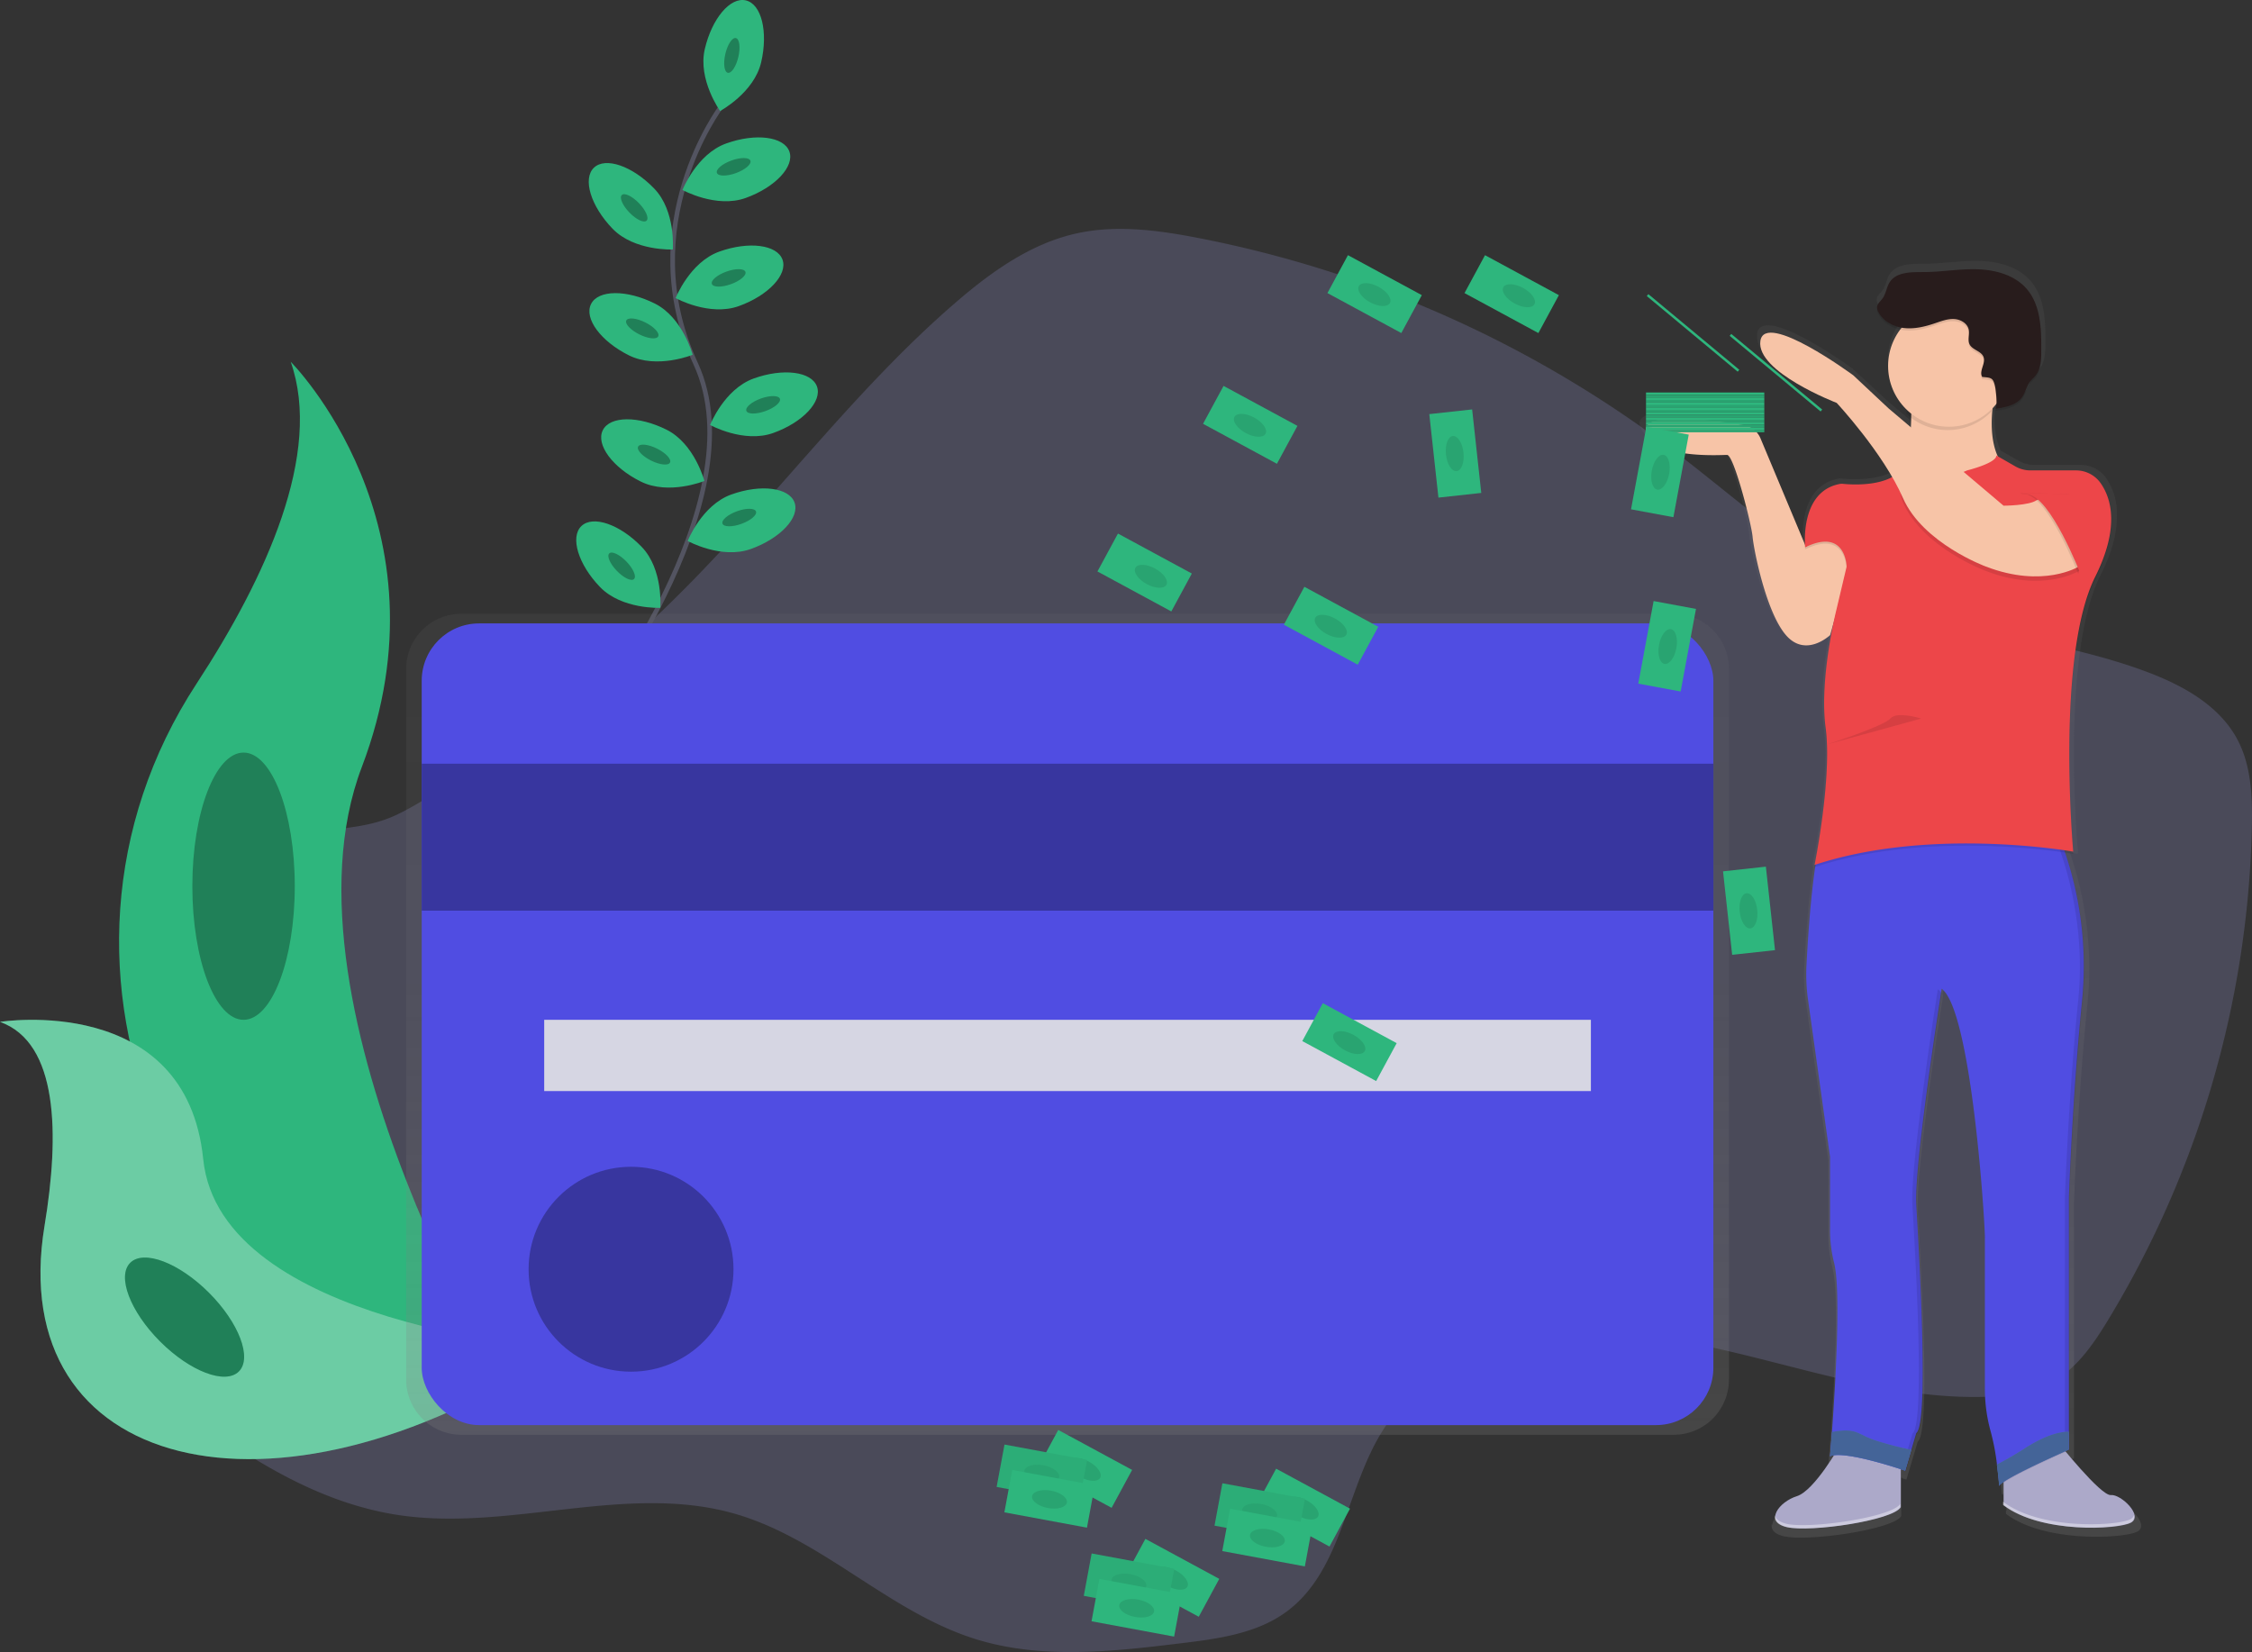 <svg data-name="Layer 1" xmlns="http://www.w3.org/2000/svg" xmlns:xlink="http://www.w3.org/1999/xlink" viewBox="0 0 974 714.52">
  <rect x="0" y="0" width="974" height="714.52" fill="#333333" stroke="none"/>
  <defs>
    <linearGradient id="a" x1="574.72" y1="713.31" x2="574.72" y2="358.2" gradientUnits="userSpaceOnUse">
      <stop offset="0" stop-color="gray" stop-opacity=".25"/>
      <stop offset=".54" stop-color="gray" stop-opacity=".12"/>
      <stop offset="1" stop-color="gray" stop-opacity=".1"/>
    </linearGradient>
    <linearGradient id="b" x1="2975.38" y1="757.78" x2="2975.38" y2="205.6" gradientTransform="matrix(-1 0 0 1 3906 0)" xlink:href="#a"/>
  </defs>
  <path d="M128.9 362c-12.81 3.87-24.8 13.24-28 26.24-3.66 14.94 4.78 30 6 45.34 3.94 50.26-67.56 85.72-57.36 135.09 4.05 19.63 20.42 34.07 36.55 46 25.84 19.05 54.51 35.88 86.26 40.63 48.19 7.22 98.54-14 145.38-.59 37.78 10.82 66.69 42.53 104.21 54.23 28.56 8.91 59.33 5.4 89 1.79 16-1.94 32.76-4.18 45.67-13.78 24-17.87 25.51-53.16 41.58-78.45 24.82-39 79.24-46.66 124.87-39.08s89.94 26.24 136.17 24.72c9.88-.33 20-1.67 28.62-6.52 10.48-5.89 17.56-16.27 23.82-26.54a429.45 429.45 0 0062.27-213.39c.27-12.95-.19-26.46-6.28-37.89-7.7-14.46-23.09-23.11-38.41-28.93-36.79-14-77.43-16.29-113.48-32.08-34.77-15.23-62.93-41.94-93.21-64.83a496.49 496.49 0 00-204.49-91.07c-17.39-3.36-35.44-5.76-52.72-1.88-19.91 4.47-37.07 16.88-52.5 30.24-41.05 35.54-73.95 79.39-111.78 118.34a636.39 636.39 0 01-84.92 73.23c-14 10.09-28.88 22.07-44.48 29.53-14.28 6.82-27.67 5.1-42.77 9.65z" fill="#A7A6F0" opacity=".2"/>
  <path d="M311.88 46.14s-38.65 51.33-11 111.16-48.19 155.96-48.19 155.96" fill="none" stroke="#535461" stroke-miterlimit="10" stroke-width="2"/>
  <path d="M329.21 26.93c-3.07 13.21-17.76 21.08-17.76 21.08s-9.7-13.55-6.63-26.76 11-22.65 17.76-21.08 9.7 13.55 6.63 26.76z" fill="#2EB67D"/>
  <ellipse cx="429.54" cy="116.72" rx="7.71" ry="2.89" transform="rotate(-76.9 314.63 141.512)" fill="#2EB67D"/>
  <ellipse cx="429.54" cy="116.72" rx="7.71" ry="2.89" transform="rotate(-76.9 314.63 141.512)" opacity=".3"/>
  <path d="M322.53 85.62c-12.76 4.6-27.35-3.46-27.35-3.46s6.1-15.51 18.87-20.1 25-3 27.35 3.46-6.11 15.5-18.87 20.1z" fill="#2EB67D"/>
  <ellipse cx="431.13" cy="166.12" rx="7.71" ry="2.89" transform="rotate(-20 107.753 441.898)" fill="#2EB67D"/>
  <ellipse cx="431.13" cy="166.12" rx="7.71" ry="2.89" transform="rotate(-20 107.753 441.898)" opacity=".3"/>
  <path d="M319.56 132.39c-12.76 4.6-27.35-3.46-27.35-3.46s6.1-15.51 18.87-20.1 25-3 27.35 3.46-6.11 15.51-18.87 20.1z" fill="#2EB67D"/>
  <ellipse cx="428.15" cy="212.9" rx="7.71" ry="2.89" transform="rotate(-19.8 106.054 490.29)" fill="#2EB67D"/>
  <ellipse cx="428.15" cy="212.9" rx="7.71" ry="2.89" transform="rotate(-19.8 106.054 490.29)" opacity=".3"/>
  <path d="M334.47 187.26c-12.76 4.6-27.35-3.46-27.35-3.46s6.1-15.51 18.87-20.1 25-3 27.35 3.46-6.11 15.53-18.87 20.1z" fill="#2EB67D"/>
  <ellipse cx="443.06" cy="267.79" rx="7.71" ry="2.89" transform="rotate(-19.8 120.977 545.177)" fill="#2EB67D"/>
  <ellipse cx="443.06" cy="267.79" rx="7.71" ry="2.89" transform="rotate(-19.8 120.977 545.177)" opacity=".3"/>
  <path d="M324.77 237.44c-12.76 4.6-27.35-3.46-27.35-3.46s6.1-15.51 18.87-20.1 25-3 27.35 3.46-6.1 15.51-18.87 20.1z" fill="#2EB67D"/>
  <ellipse cx="433.37" cy="317.95" rx="7.71" ry="2.89" transform="rotate(-20 109.708 593.154)" fill="#2EB67D"/>
  <ellipse cx="433.37" cy="317.95" rx="7.71" ry="2.89" transform="rotate(-20 109.708 593.154)" opacity=".3"/>
  <path d="M264.92 98.91c9.42 9.76 26.07 9 26.07 9s1.37-16.61-8.05-26.37-21.09-13.78-26.07-9-1.37 16.61 8.05 26.37z" fill="#2EB67D"/>
  <ellipse cx="387.28" cy="182.62" rx="2.89" ry="7.71" transform="rotate(-43.99 216.01 276.127)" fill="#2EB67D"/>
  <ellipse cx="387.28" cy="182.62" rx="2.89" ry="7.71" transform="rotate(-43.99 216.01 276.127)" opacity=".3"/>
  <path d="M259.51 253.9c9.42 9.76 26.07 9 26.07 9s1.37-16.61-8.05-26.37-21.09-13.78-26.07-9-1.37 16.61 8.05 26.37z" fill="#2EB67D"/>
  <ellipse cx="381.86" cy="337.61" rx="2.89" ry="7.71" transform="rotate(-43.99 210.604 431.128)" fill="#2EB67D"/>
  <ellipse cx="381.86" cy="337.61" rx="2.89" ry="7.71" transform="rotate(-43.99 210.604 431.128)" opacity=".3"/>
  <path d="M272 153.69c12.14 6.06 27.57-.24 27.57-.24s-4.25-16.11-16.38-22.17-24.48-6-27.57.24 4.24 16.11 16.38 22.17z" fill="#2EB67D"/>
  <ellipse cx="390.8" cy="234.8" rx="2.89" ry="7.71" transform="rotate(-63.48 259.318 279.767)" fill="#2EB67D"/>
  <ellipse cx="390.8" cy="234.8" rx="2.89" ry="7.71" transform="rotate(-63.48 259.318 279.767)" opacity=".3"/>
  <path d="M277.09 208.26c12.14 6.06 27.57-.24 27.57-.24s-4.25-16.11-16.38-22.17-24.48-6-27.57.24 4.29 16.17 16.38 22.17z" fill="#2EB67D"/>
  <ellipse cx="395.9" cy="289.38" rx="2.89" ry="7.71" transform="rotate(-63.48 264.412 334.35)" fill="#2EB67D"/>
  <ellipse cx="395.9" cy="289.38" rx="2.89" ry="7.71" transform="rotate(-63.48 264.412 334.35)" opacity=".3"/>
  <path d="M125.73 156.47s70.59 70.59 30.74 175.34 68.31 278.94 68.31 278.94-1.16-.17-3.31-.55c-145-25.59-217-191.41-136.4-314.59 29.93-45.8 54.58-99.52 40.66-139.14z" fill="#2EB67D"/>
  <path d="M0 441.98s80.55-12.83 87.89 59.36 154.89 82.2 154.89 82.2-1 .66-2.77 1.84c-121.83 80-238.29 50.94-220.74-55.25 6.54-39.49 6-79.14-19.27-88.15z" fill="#2EB67D"/>
  <path d="M0 441.98s80.55-12.83 87.89 59.36 154.89 82.2 154.89 82.2-1 .66-2.77 1.84c-121.83 80-238.29 50.94-220.74-55.25 6.54-39.49 6-79.14-19.27-88.15z" fill="#fff" opacity=".3"/>
  <ellipse cx="105.34" cy="383.3" rx="22.15" ry="57.79" fill="#2EB67D"/>
  <ellipse cx="105.34" cy="383.3" rx="22.15" ry="57.79" opacity=".3"/>
  <ellipse cx="192.81" cy="662.42" rx="14.93" ry="33.23" transform="rotate(-45 24.373 752.444)" fill="#2EB67D"/>
  <ellipse cx="192.81" cy="662.42" rx="14.93" ry="33.23" transform="rotate(-45 24.373 752.444)" opacity=".3"/>
  <path d="M836.89 358.2H312.55a23.89 23.89 0 00-23.89 23.89v307.33a23.89 23.89 0 0023.89 23.89h524.34a23.89 23.89 0 0023.89-23.89V382.09a23.89 23.89 0 00-23.89-23.89z" transform="translate(-113 -92.74)" fill="url(#a)"/>
  <rect x="182.39" y="269.64" width="558.65" height="346.75" rx="24.81" ry="24.81" fill="#504de2"/>
  <path fill="#504de2" d="M182.39 330.32h558.65v63.57H182.39z"/>
  <path opacity=".3" d="M182.39 330.32h558.65v63.57H182.39z"/>
  <path fill="#d6d6e3" d="M235.37 441.09h452.7v30.82h-452.7z"/>
  <circle cx="272.93" cy="548.97" r="44.31" fill="#504de2"/>
  <circle cx="272.93" cy="548.97" r="44.31" opacity=".3"/>
  <path d="M822.28 276.88a9.7 9.7 0 004.27 5.4c9.19 6.07 29.17 4.78 31.57 4.78.51 0 1.18.91 1.92 2.44 3.53 7.28 9 28.62 9.37 33.42.49 5.81 5.89 33 14.73 43.13.27.31.54.6.8.87 8.67 8.71 18.84-.87 18.84-.87l1.46-5.07c-.41 2-.87 4.33-1.33 6.94-.23 1.31-.46 2.7-.68 4.13a158.29 158.29 0 00-2.07 24.37 88.41 88.41 0 00.38 8.88c.08.82.17 1.63.28 2.42a84.78 84.78 0 01.66 10.84c-.08 21.52-5.57 48.29-5.57 48.29l.21-.07c-.13.67-.21 1-.21 1l.32-.1q-.23 1.49-.44 3.05c-1.86 13.5-2.93 30.3-3.44 40a80.1 80.1 0 00.68 15.32l9.76 68.71v32a56.5 56.5 0 001.76 14.38c3.18 12.09.56 54.29-.91 74.31-.41 5.46-.73 9.28-.82 10.38v.33l.28-.11v.35a5.65 5.65 0 011.3-.38c-3.87 6-10.88 15.92-16.27 17.59A17.07 17.07 0 00881 749l-.14.19-.2.28a6 6 0 00-1.17 3.06 3.38 3.38 0 01-.18-.59c-.41 2.23.93 4.27 5.14 5.26a34.6 34.6 0 007.45.6c14.6 0 40.51-4.49 43.37-9.32v-16.66l.47.15v.15l1.79.59 4.91-16.48c5.89-4.36 1-82.39 0-100.32-.9-16.34 9.21-81.34 11-92.79l-.24-.29.27-1.67a7.11 7.11 0 011 .88 13.07 13.07 0 011.53 2.26 30.22 30.22 0 012.17 4.48c9.88 24.64 14.33 95.1 14.33 101.42v66.26a69 69 0 002.7 19.33 82.91 82.91 0 012.1 10.06c.21 1.33.39 2.65.56 3.91s.34 2.7.47 3.88c0 .31.07.61.1.89s0 .27 0 .41c.27 2.61.41 4.32.41 4.32a1 1 0 01.2-.39l.05.63a1.35 1.35 0 01.39-.62 9.47 9.47 0 011.32-1.08v8.42l-.24-.18v1.45c10.18 7.68 26.75 10 39.47 9.91 8.25 0 14.93-1 17.25-2.16 3.32-1.63 1.5-5.43-1.52-8.34-2.34-2.26-5.39-4-7.32-3.78-3.22.35-14.23-12.12-20-18.95l.65-.29.92-.4V613s1.48-43.62 5.89-86.76a153.48 153.48 0 00-7.55-64.36l-.14-.41 1.34.21c1.42.22 2.18.35 2.18.35s0-.34-.09-1h.09s-1.72-18.71-1.74-42.21c0-26.64 2.25-59.12 11.56-77.5 5.36-10.58 7.15-19 7-25.64a26.82 26.82 0 00-4.79-16.4 13 13 0 00-5.51-4.36l-.19-.11h-.1a13.7 13.7 0 00-5.06-1h-20.11a13.43 13.43 0 01-6.64-1.75l-7.87-4.46c-2.62-5.73-3-12.83-2.44-19.49 0-.53.1-1.06.15-1.58l.57-.6c.44-.47.85-1 1.25-1.45a11.15 11.15 0 01-.09 1.18c-.1.63-.27 1-.54 1.08 4.3-.56 9.1-1.41 11.74-4.73.11-.13.21-.27.31-.41a21.43 21.43 0 001.93-4 11.62 11.62 0 011.47-2.68c.66-.86 1.52-1.56 2.23-2.38l.12-.14c2.53-3 2.67-7.3 2.7-11.22.05-9.52-.23-20-6.6-27.14-5.29-5.94-13.73-8.19-21.74-8.45s-16 1.18-24 1.22c-5.44 0-12-.09-15 4.41-1.47 2.21-1.65 5.1-3.25 7.22-.92 1.22-2.33 2.27-2.41 3.79a3.89 3.89 0 00.52 2v.07c1.94 3.82 6.06 6.2 10.36 6.95a25.81 25.81 0 00-2 2.76 26.28 26.28 0 00-4 14c0 .58 0 1.15.06 1.72a26.43 26.43 0 008.38 17.61c-.08.56-.16 1.12-.25 1.67l.18.16q.85.77 1.77 1.46l.22.17v1c0 .58 0 1.17-.06 1.74s0 .92-.06 1.38l-.13-.11-9.77-8.16-15.71-14.54s-39.28-28.59-41.25-15a9.79 9.79 0 001.87 6.78c7.21 11 32 20.36 32 20.36s14.78 15.63 24.67 32.48c-.35.19-.7.37-1.07.54-8.8 4.09-21.64 2.36-21.64 2.36-14.83 2.31-16.17 18.56-16.09 25.13V326.12L873 279.91l-.06-.14a9.73 9.73 0 00-7.36-5.78c-13.16-2.21-46.05-6.82-43.3 2.89zm82.39 449a8.57 8.57 0 01.87-.16l-.09.14z" transform="translate(-113 -92.74)" fill="url(#b)"/>
  <path d="M890 623.69s18.64 23.43 22.95 22.95 14.34 9.08 8.61 12-38.72 4.78-55-7.65v-18.73zM795.81 625.12s-11 19.6-18.64 22-14.34 11-4.3 13.39 45.9-2.87 49.24-8.61v-25.35z" fill="#aca9c9"/>
  <path d="M782 432.57l9.5 67.78v31.51a56.48 56.48 0 001.72 14.18c3.1 11.93.55 53.55-.89 73.3-.47 6.44-.83 10.56-.83 10.56 6.21-2.87 32.51 6.21 32.51 6.21l2.66-9.05 2.12-7.2c5.74-4.3 1-81.27 0-99-.65-12.11 4.75-51.37 8.21-74.9 1-6.65 1.81-12 2.3-15.22.31-2 .48-3.11.48-3.11a10.47 10.47 0 012.58 3.11 29.93 29.93 0 012.11 4.42c9.62 24.31 14 93.81 14 100v65.36a68.92 68.92 0 002.63 19.07 100 100 0 012.59 13.77c.68 5.19 1 9.37 1 9.37.48-2.87 30.12-15.78 30.12-15.78v-109s1.43-43 5.74-85.58a152.68 152.68 0 00-5.5-57.58c-1.19-4.07-2.38-7.52-3.41-10.25-1.75-4.65-3-7.22-3-7.22H791c-1.64.31-3 3.61-4.23 8.62-.8 3.36-1.5 7.48-2.11 12-1.81 13.31-2.85 29.88-3.35 39.46a79.86 79.86 0 00.69 15.17z" fill="#504de2"/>
  <g opacity=".1">
    <path d="M893.09 627.26v-109s1.43-43 5.74-85.58-12-75.06-12-75.06h1.91s16.25 32.51 12 75.06-5.74 85.58-5.74 85.58v109s-29.64 12.91-30.12 15.78c0 0 0-.64-.15-1.74 6.46-4.49 28.36-14.04 28.36-14.04zM794.37 629.6a7.42 7.42 0 00-2.63.54v-.48a17.06 17.06 0 012.63-.06zM827.12 620.1c5.74-4.3 1-81.27 0-99s11-93.22 11-93.22a8.34 8.34 0 011.65 1.7c-1.76 11.28-11.6 75.41-10.73 91.52 1 17.69 5.74 94.66 0 99l-4.78 16.25-1.74-.58z"/>
  </g>
  <path d="M801.54 239.31l-10 35.38s-10.52 10-19.12 0-13.9-36.81-14.42-42.55-8.13-35.38-11-35.38-31.55 1.91-34.9-10c-2.68-9.58 29.34-5 42.16-2.85a9.5 9.5 0 017.17 5.7l19.66 46.95s10.41-12.07 20.45 2.75zM866.08 157.08s-12.43 34.9 3.35 47.33S813 220.19 813 220.19l9.8-9.32s6.93-27.49 2.15-50.44z" fill="#f7c4a7"/>
  <path d="M850.78 204.41s12.67-3.11 12.67-6.45l11.23 6.45h28.21s20.56 11.47 3.35 45.9-9.56 119-9.56 119-61.19-11-111.87 5.74c0 0 7.65-37.77 4.78-59.28s4.78-51.63 4.78-51.63l4.3-18.17s-.24-17-17.93-8.37c0 0-2.63-24.62 15.54-27.49 0 0 21 2.87 27.25-7.65 0 .04 13.87 8.17 27.25 1.95z" opacity=".1"/>
  <path d="M850.78 203.46s12.67-3.11 12.67-6.45l8.23 4.73a13 13 0 006.46 1.72h19.73a13 13 0 0110.57 5.38c4.53 6.37 8.59 18.93-2.2 40.52-17.21 34.42-9.56 119-9.56 119s-61.19-11-111.87 5.74c0 0 7.65-37.77 4.78-59.28s4.78-51.56 4.78-51.56l4.3-18.17s-.24-17-17.93-8.37c0 0-2.56-23.94 14.79-27.36a4.9 4.9 0 011.47-.1c3.71.39 21 1.64 26.54-7.73-.01.01 13.86 8.14 27.24 1.93z" fill="#ED4649"/>
  <path d="M899.07 246.96s-15.3 9.56-40.16 0c0 0-27.25-10-35.86-29.64s43.5 3.35 43.5 3.35 11 0 14.34-2.39 26.78 18.16 18.18 28.68z" opacity=".1"/>
  <path d="M899.07 245.05s-15.3 9.56-40.16 0c0 0-27.25-10-35.86-29.64s-28.68-41.15-28.68-41.15-34.9-13.39-33-26.77 40.16 14.82 40.16 14.82l15.3 14.34 49.72 42.07s11 0 14.34-2.39 26.78 18.2 18.18 28.72z" fill="#f7c4a7"/>
  <path d="M824.49 161.86l41.11-3.35a94.37 94.37 0 00-4.29 19.47 26.27 26.27 0 01-36.8 1 46.73 46.73 0 00-.02-17.12z" opacity=".1"/>
  <circle cx="842.9" cy="158.28" r="26.29" fill="#f7c4a7"/>
  <path d="M857.33 163.99c-1.54-2.54 1.59-5.85.56-8.63-.95-2.56-4.73-3-6-5.39-1-1.93 0-4.3-.4-6.43-.57-2.75-3.53-4.46-6.34-4.6s-5.52.91-8.19 1.81c-4.35 1.47-8.93 2.6-13.49 2.08s-9.11-3-11.14-7.07a4 4 0 01-.51-1.94c.08-1.5 1.46-2.53 2.35-3.73 1.56-2.09 1.74-4.94 3.16-7.12 2.9-4.44 9.27-4.33 14.57-4.35 7.8 0 15.56-1.46 23.36-1.2s16 2.47 21.17 8.33c6.2 7.05 6.48 17.37 6.43 26.77 0 3.87-.16 8.08-2.63 11.07-.72.87-1.6 1.59-2.29 2.48-1.5 2-1.9 4.56-3.31 6.59-2.5 3.61-7.38 4.49-11.73 5.07 1.28-.17.22-8.74 0-9.53-.84-3.94-1.75-3.86-5.57-4.21z" opacity=".1"/>
  <path d="M857.33 163.04c-1.54-2.54 1.59-5.85.56-8.63-.95-2.56-4.73-3-6-5.39-1-1.93 0-4.3-.4-6.43-.57-2.75-3.53-4.46-6.34-4.6s-5.52.91-8.19 1.81c-4.35 1.47-8.93 2.6-13.49 2.08s-9.11-3-11.14-7.07a4 4 0 01-.51-1.94c.08-1.5 1.46-2.53 2.35-3.73 1.56-2.09 1.74-4.94 3.16-7.12 2.9-4.44 9.27-4.33 14.57-4.35 7.8 0 15.56-1.46 23.36-1.2s16 2.47 21.17 8.33c6.2 7.05 6.48 17.37 6.43 26.77 0 3.87-.16 8.08-2.63 11.07-.72.87-1.6 1.59-2.29 2.48-1.5 2-1.9 4.56-3.31 6.59-2.5 3.61-7.38 4.49-11.73 5.07 1.28-.17.22-8.74 0-9.53-.84-3.99-1.75-3.87-5.57-4.21z" fill="#281c1c"/>
  <path d="M898.83 248.16s-12.91-33.47-22.95-34.42 19.12 0 19.12 0l9.56 17.21z" opacity=".1"/>
  <path d="M899.79 248.16s-12.91-33.47-22.95-34.42 19.12 0 19.12 0l9.56 17.21z" fill="#ED4649"/>
  <path d="M863.65 633.44c.68 5.19 1 9.37 1 9.37.48-2.87 30.12-15.78 30.12-15.78v-7.77a13.18 13.18 0 00-2.26.11c-5.75.77-11.08 3.56-16 6.54a145.93 145.93 0 01-12.86 7.53z" fill="#618fd8"/>
  <path d="M863.65 633.44c.68 5.19 1 9.37 1 9.37.48-2.87 30.12-15.78 30.12-15.78v-7.77a13.18 13.18 0 00-2.26.11c-5.75.77-11.08 3.56-16 6.54a145.93 145.93 0 01-12.86 7.53z" opacity=".3"/>
  <path d="M791.5 629.9c6.21-2.87 32.51 6.21 32.51 6.21l2.66-9.05c-4.59-.93-9.15-2.09-13.63-3.47a45.34 45.34 0 01-6.12-2.26 41 41 0 00-4.08-1.9c-3.43-1.18-7-.68-10.52-.09-.46 6.44-.82 10.56-.82 10.56z" fill="#618fd8"/>
  <path d="M791.5 629.9c6.21-2.87 32.51 6.21 32.51 6.21l2.66-9.05c-4.59-.93-9.15-2.09-13.63-3.47a45.34 45.34 0 01-6.12-2.26 41 41 0 00-4.08-1.9c-3.43-1.18-7-.68-10.52-.09-.46 6.44-.82 10.56-.82 10.56z" opacity=".3"/>
  <path d="M921.3 657.15a2.86 2.86 0 001.64-1.9 2.81 2.81 0 01-1.64 3.33c-5.74 2.87-38.72 4.78-55-7.65v-1.43c16.28 12.43 49.26 10.52 55 7.65zM772.62 659.06c10 2.39 45.9-2.87 49.24-8.61v1.43c-3.35 5.74-39.2 11-49.24 8.61-4.1-1-5.41-3-5-5.19.32 1.62 1.82 2.96 5 3.76z" fill="#fff" opacity=".4"/>
  <path d="M830.94 310.79s-10.52-3.35-13.39 0-27.4 11.2-27.4 11.2" opacity=".1"/>
  <path fill="#2EB67D" d="M763.06 179.43h-51.15v-1.08h51.15z"/>
  <path fill="#2EB67D" d="M763.06 180.51h-51.15v-1.08h51.15z"/>
  <path opacity=".1" d="M763.06 180.51h-51.15v-1.08h51.15z"/>
  <path fill="#2EB67D" d="M763.06 181.59h-51.15v-1.08h51.15z"/>
  <path fill="#2EB67D" d="M763.06 182.66h-51.15v-1.08h51.15z"/>
  <path opacity=".1" d="M763.06 182.66h-51.15v-1.08h51.15z"/>
  <path fill="#2EB67D" d="M763.06 183.74h-51.15v-1.08h51.15z"/>
  <path fill="#2EB67D" d="M763.06 184.81h-51.15v-1.08h51.15z"/>
  <path opacity=".1" d="M763.06 184.81h-51.15v-1.08h51.15z"/>
  <path fill="#2EB67D" d="M763.06 185.89h-51.15v-1.08h51.15z"/>
  <path fill="#2EB67D" d="M763.06 186.96h-51.15v-1.08h51.15z"/>
  <path opacity=".1" d="M763.06 186.96h-51.15v-1.08h51.15z"/>
  <path fill="#2EB67D" d="M763.06 170.83h-51.15v-1.08h51.15zM787.416 177.968l-39.326-32.707.691-.83 39.326 32.707zM751.562 160.76l-39.326-32.707.691-.83 39.326 32.707z"/>
  <path fill="#2EB67D" d="M763.06 171.9h-51.15v-1.08h51.15z"/>
  <path opacity=".1" d="M763.06 171.9h-51.15v-1.08h51.15z"/>
  <path fill="#2EB67D" d="M763.06 172.99h-51.15v-1.08h51.15z"/>
  <path fill="#2EB67D" d="M763.06 174.06h-51.15v-1.08h51.15z"/>
  <path opacity=".1" d="M763.06 174.06h-51.15v-1.08h51.15z"/>
  <path fill="#2EB67D" d="M763.06 175.13h-51.15v-1.08h51.15zM763.06 176.21h-51.15v-1.08h51.15z"/>
  <path opacity=".1" d="M763.06 176.21h-51.15v-1.08h51.15z"/>
  <path fill="#2EB67D" d="M763.06 177.28h-51.15v-1.08h51.15zM763.06 178.36h-51.15v-1.08h51.15z"/>
  <path opacity=".1" d="M763.06 178.36h-51.15v-1.08h51.15z"/>
  <path fill="#2EB67D" d="M723.753 223.696l-18.327-3.403 6.633-35.719 18.327 3.403z"/>
  <ellipse cx="831.11" cy="296.96" rx="7.65" ry="3.82" transform="rotate(-79.48 718.879 318.531)" fill="#2EB67D"/>
  <ellipse cx="831.11" cy="296.96" rx="7.65" ry="3.82" transform="rotate(-79.48 718.879 318.531)" opacity=".1"/>
  <path fill="#2EB67D" d="M726.889 299.09l-18.327-3.403 6.633-35.719 18.327 3.403z"/>
  <ellipse cx="834.25" cy="372.34" rx="7.65" ry="3.82" transform="rotate(-79.48 722.016 393.922)" fill="#2EB67D"/>
  <ellipse cx="834.25" cy="372.34" rx="7.65" ry="3.82" transform="rotate(-79.48 722.016 393.922)" opacity=".1"/>
  <path fill="#2EB67D" d="M633.405 126.764l8.871-16.394 31.952 17.291-8.871 16.394z"/>
  <ellipse cx="766.7" cy="220.15" rx="3.82" ry="7.65" transform="matrix(.48 -.88 .88 .48 95.18 696.94)" fill="#2EB67D"/>
  <ellipse cx="766.7" cy="220.15" rx="3.82" ry="7.65" transform="matrix(.48 -.88 .88 .48 95.18 696.94)" opacity=".1"/>
  <path fill="#2EB67D" d="M563.248 450.288l8.871-16.394 31.952 17.291-8.871 16.394z"/>
  <ellipse cx="696.55" cy="543.69" rx="3.82" ry="7.65" transform="rotate(-61.58 562.24 592.135)" fill="#2EB67D"/>
  <ellipse cx="696.55" cy="543.69" rx="3.82" ry="7.65" transform="rotate(-61.58 562.24 592.135)" opacity=".1"/>
  <path fill="#2EB67D" d="M520.323 183.305l8.871-16.394 31.952 17.291-8.871 16.394z"/>
  <ellipse cx="653.62" cy="276.69" rx="3.82" ry="7.65" transform="rotate(-61.58 519.311 325.139)" fill="#2EB67D"/>
  <ellipse cx="653.62" cy="276.69" rx="3.82" ry="7.65" transform="rotate(-61.58 519.311 325.139)" opacity=".1"/>
  <path fill="#2EB67D" d="M574.122 126.76l8.871-16.394 31.952 17.291-8.871 16.394z"/>
  <ellipse cx="707.42" cy="220.15" rx="3.82" ry="7.65" transform="rotate(-61.58 573.106 268.598)" fill="#2EB67D"/>
  <ellipse cx="707.42" cy="220.15" rx="3.82" ry="7.65" transform="rotate(-61.58 573.106 268.598)" opacity=".1"/>
  <path fill="#2EB67D" d="M618.177 179.112l18.53-2.026 3.949 36.115-18.53 2.026z"/>
  <ellipse cx="742.19" cy="288.87" rx="3.82" ry="7.65" transform="rotate(-6.24 -164.491 1279.245)" fill="#2EB67D"/>
  <ellipse cx="742.19" cy="288.87" rx="3.82" ry="7.65" transform="rotate(-6.24 -164.491 1279.245)" opacity=".1"/>
  <path fill="#2EB67D" d="M745.218 376.87l18.53-2.026 3.949 36.115-18.53 2.026z"/>
  <ellipse cx="869.25" cy="486.61" rx="3.82" ry="7.65" transform="rotate(-6.24 -37.272 1477.083)" fill="#2EB67D"/>
  <ellipse cx="869.25" cy="486.61" rx="3.82" ry="7.65" transform="rotate(-6.24 -37.272 1477.083)" opacity=".1"/>
  <path fill="#2EB67D" d="M555.278 270.197l8.871-16.394 31.952 17.291-8.871 16.394z"/>
  <ellipse cx="688.57" cy="363.6" rx="3.82" ry="7.65" transform="rotate(-61.58 554.256 412.047)" fill="#2EB67D"/>
  <ellipse cx="688.57" cy="363.6" rx="3.82" ry="7.65" transform="rotate(-61.58 554.256 412.047)" opacity=".1"/>
  <path fill="#2EB67D" d="M474.65 247.169l8.871-16.394 31.952 17.291-8.871 16.394z"/>
  <ellipse cx="607.95" cy="340.56" rx="3.82" ry="7.65" transform="rotate(-61.3 475.82 387.882)" fill="#2EB67D"/>
  <ellipse cx="607.95" cy="340.56" rx="3.82" ry="7.65" transform="rotate(-61.3 475.82 387.882)" opacity=".1"/>
  <path fill="#2EB67D" d="M448.826 634.876l8.871-16.394 31.952 17.291-8.871 16.394z"/>
  <ellipse cx="582.13" cy="728.27" rx="3.82" ry="7.65" transform="rotate(-61.58 447.813 776.723)" fill="#2EB67D"/>
  <ellipse cx="582.13" cy="728.27" rx="3.82" ry="7.65" transform="rotate(-61.58 447.813 776.723)" opacity=".1"/>
  <path fill="#2EB67D" d="M431.051 643.128l3.4-18.327 35.72 6.627-3.4 18.327z"/>
  <path opacity=".05" d="M431.051 643.128l3.4-18.327 35.72 6.627-3.4 18.327z"/>
  <ellipse cx="563.55" cy="730.21" rx="3.82" ry="7.65" transform="rotate(-79.49 451.323 751.791)" fill="#2EB67D"/>
  <ellipse cx="563.55" cy="730.21" rx="3.82" ry="7.65" transform="rotate(-79.49 451.323 751.791)" opacity=".1"/>
  <path fill="#2EB67D" d="M434.398 654.119l3.4-18.327 35.72 6.627-3.4 18.327z"/>
  <ellipse cx="566.9" cy="741.2" rx="3.82" ry="7.65" transform="rotate(-79.49 454.667 762.789)" fill="#2EB67D"/>
  <ellipse cx="566.9" cy="741.2" rx="3.82" ry="7.65" transform="rotate(-79.49 454.667 762.789)" opacity=".1"/>
  <path fill="#2EB67D" d="M486.515 681.994l8.871-16.394 31.952 17.291-8.871 16.394z"/>
  <ellipse cx="619.82" cy="775.39" rx="3.82" ry="7.65" transform="rotate(-61.58 485.506 823.835)" fill="#2EB67D"/>
  <ellipse cx="619.82" cy="775.39" rx="3.82" ry="7.65" transform="rotate(-61.58 485.506 823.835)" opacity=".1"/>
  <path fill="#2EB67D" d="M468.747 690.234l3.4-18.327 35.72 6.627-3.4 18.327z"/>
  <path opacity=".05" d="M468.747 690.234l3.4-18.327 35.72 6.627-3.4 18.327z"/>
  <ellipse cx="601.25" cy="777.32" rx="3.82" ry="7.65" transform="rotate(-79.49 489.013 798.907)" fill="#2EB67D"/>
  <ellipse cx="601.25" cy="777.32" rx="3.82" ry="7.65" transform="rotate(-79.49 489.013 798.907)" opacity=".1"/>
  <path fill="#2EB67D" d="M472.092 701.236l3.4-18.327 35.72 6.627-3.4 18.327z"/>
  <ellipse cx="604.59" cy="788.32" rx="3.82" ry="7.65" transform="rotate(-79.49 492.362 809.899)" fill="#2EB67D"/>
  <ellipse cx="604.59" cy="788.32" rx="3.82" ry="7.65" transform="rotate(-79.49 492.362 809.899)" opacity=".1"/>
  <path fill="#2EB67D" d="M543.063 651.629l8.871-16.394 31.952 17.291-8.871 16.394z"/>
  <ellipse cx="676.36" cy="745.02" rx="3.82" ry="7.65" transform="rotate(-61.58 542.04 793.474)" fill="#2EB67D"/>
  <ellipse cx="676.36" cy="745.02" rx="3.82" ry="7.65" transform="rotate(-61.58 542.04 793.474)" opacity=".1"/>
  <path fill="#2EB67D" d="M525.29 659.875l3.4-18.327 35.72 6.627-3.4 18.327z"/>
  <path opacity=".05" d="M525.29 659.875l3.4-18.327 35.72 6.627-3.4 18.327z"/>
  <ellipse cx="657.79" cy="746.96" rx="3.82" ry="7.65" transform="rotate(-79.49 545.555 768.546)" fill="#2EB67D"/>
  <ellipse cx="657.79" cy="746.96" rx="3.82" ry="7.65" transform="rotate(-79.49 545.555 768.546)" opacity=".1"/>
  <path fill="#2EB67D" d="M528.635 670.875l3.4-18.327 35.72 6.627-3.4 18.327z"/>
  <ellipse cx="661.13" cy="757.96" rx="3.82" ry="7.65" transform="rotate(-79.49 548.904 779.538)" fill="#2EB67D"/>
  <ellipse cx="661.13" cy="757.96" rx="3.82" ry="7.65" transform="rotate(-79.49 548.904 779.538)" opacity=".1"/>
</svg>
